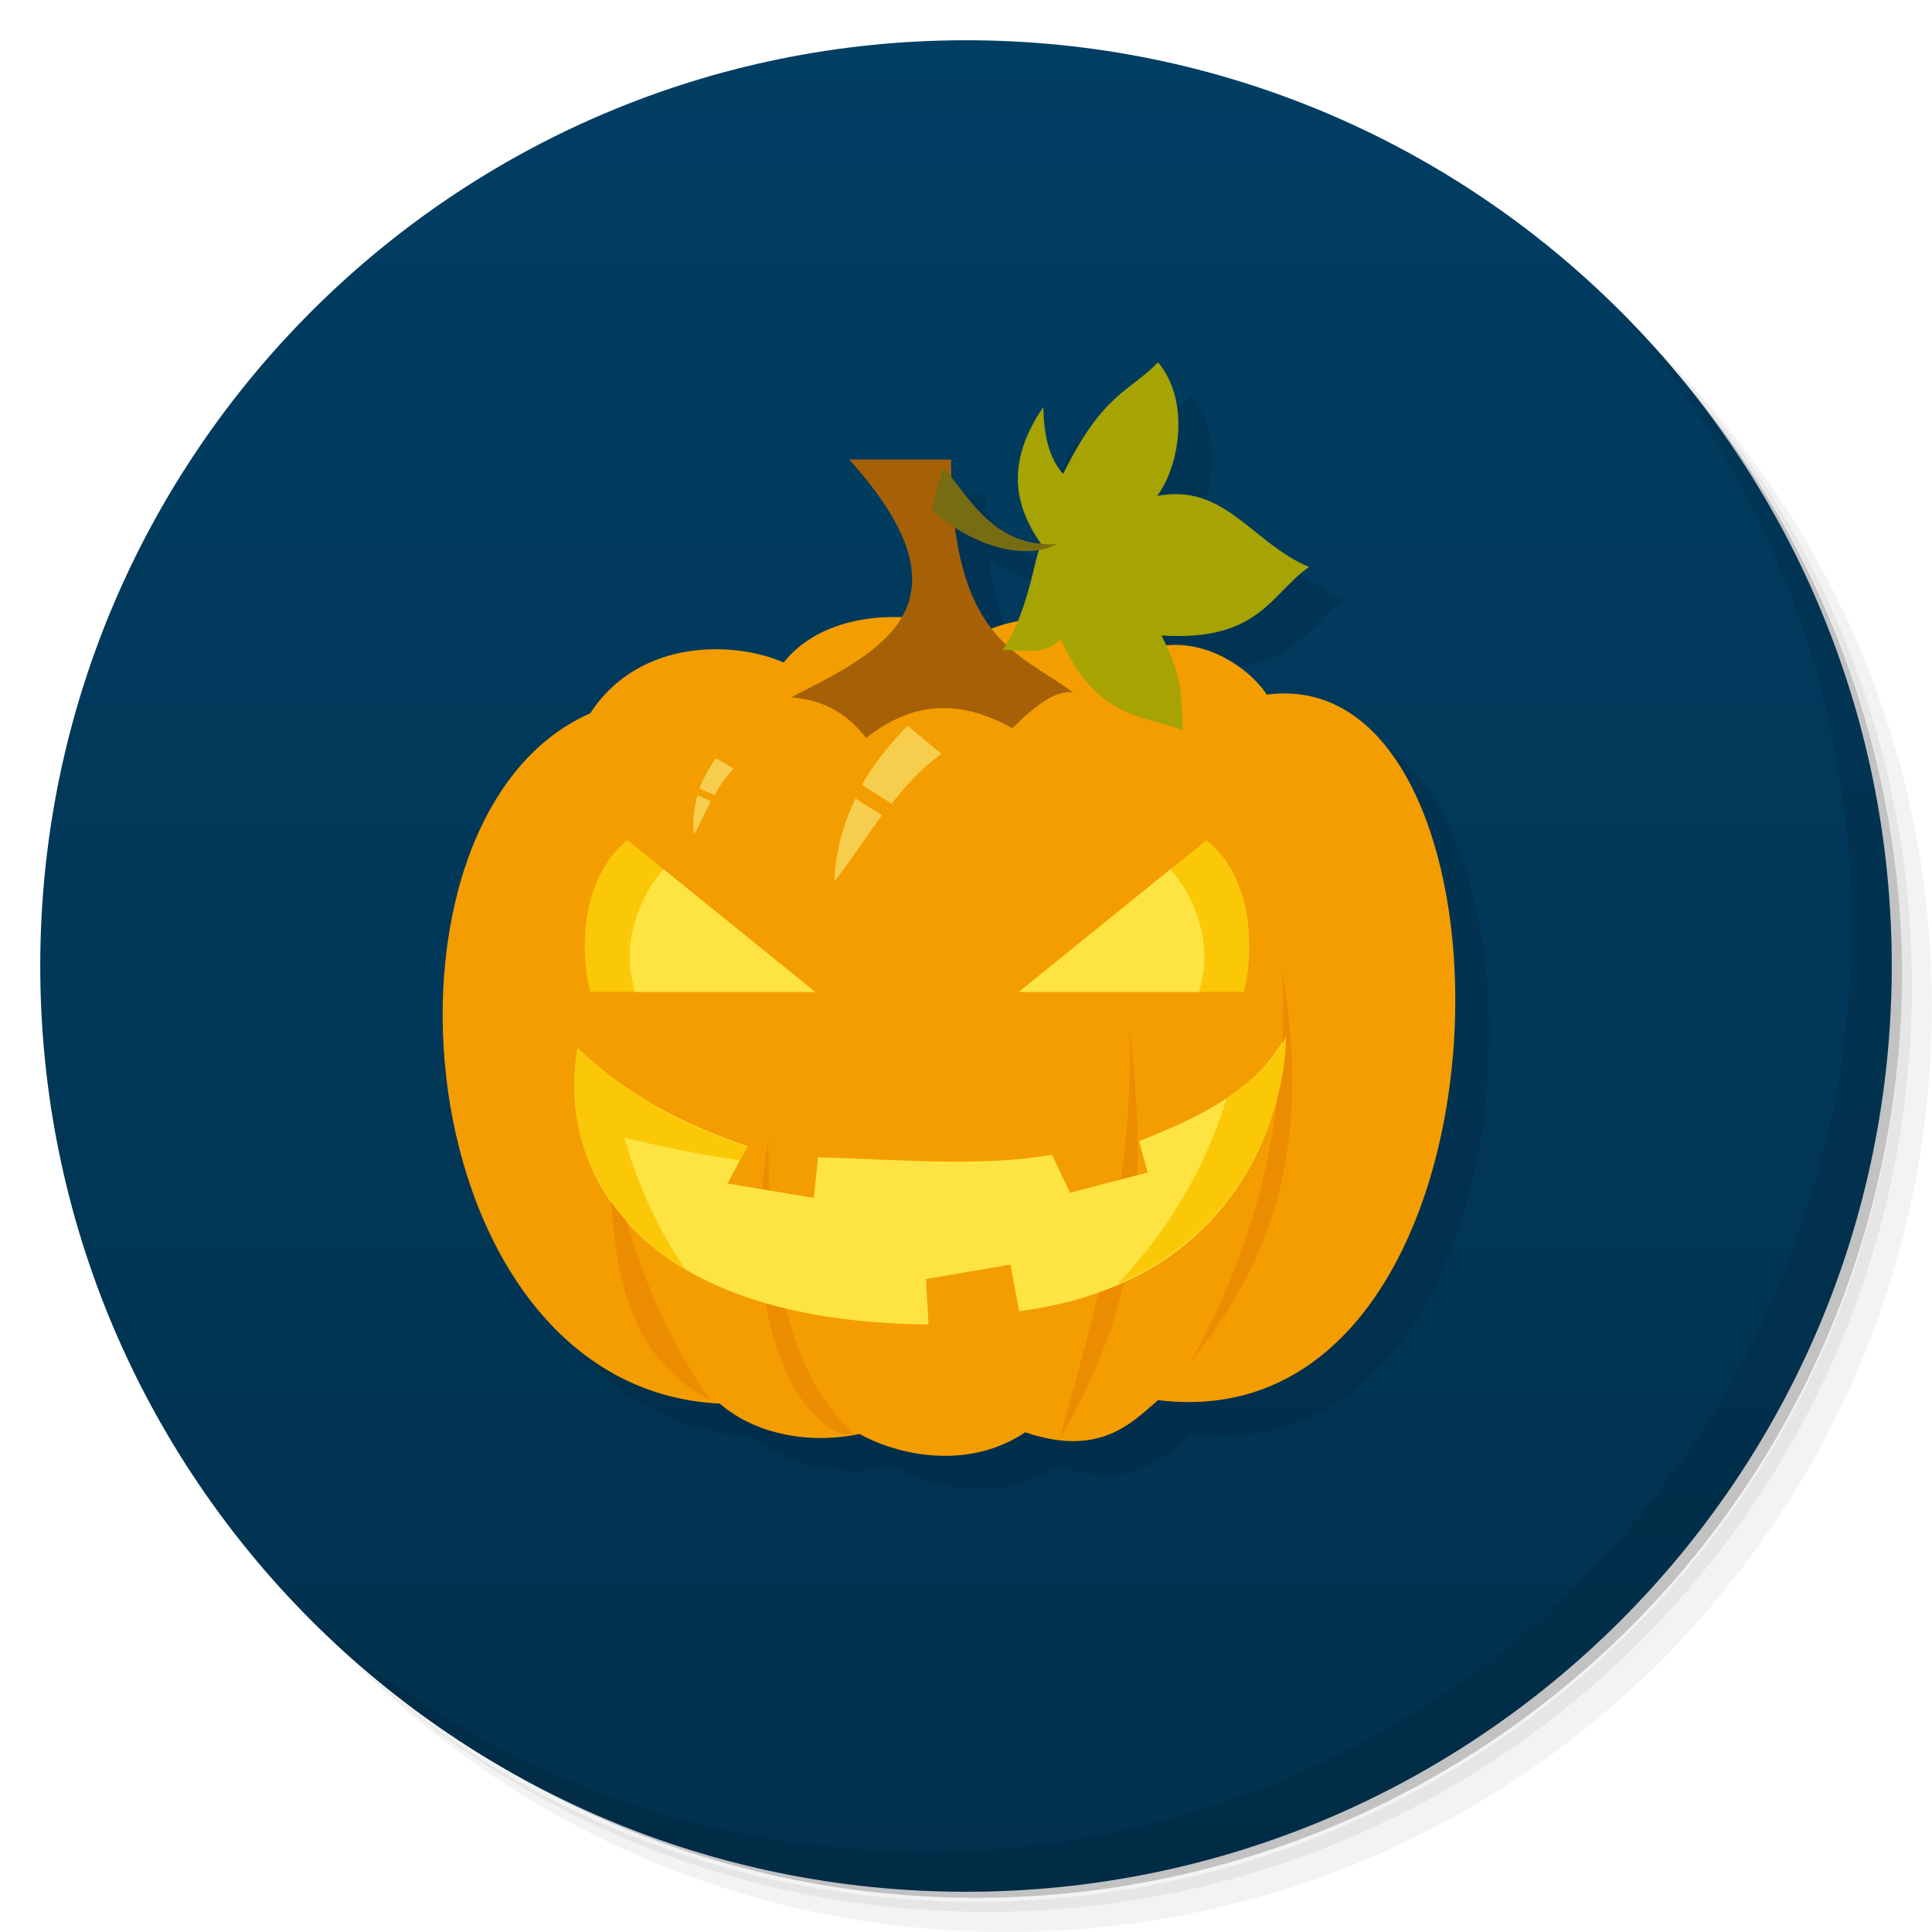 <svg viewBox="0 0 48 48" xmlns="http://www.w3.org/2000/svg">
 <defs>
  <linearGradient id="linearGradient3911" x1="1" x2="47" gradientUnits="userSpaceOnUse">
   <stop style="stop-color:#01314e" offset="0"/>
   <stop style="stop-color:#013e63" offset="1"/>
  </linearGradient>
 </defs>
 <path d="m36.31 5c5.859 4.062 9.688 10.831 9.688 18.5 0 12.426-10.07 22.5-22.5 22.5-7.669 0-14.438-3.828-18.5-9.688 1.037 1.822 2.306 3.499 3.781 4.969 4.085 3.712 9.514 5.969 15.469 5.969 12.703 0 23-10.298 23-23 0-5.954-2.256-11.384-5.969-15.469-1.469-1.475-3.147-2.744-4.969-3.781zm4.969 3.781c3.854 4.113 6.219 9.637 6.219 15.719 0 12.703-10.297 23-23 23-6.081 0-11.606-2.364-15.719-6.219 4.16 4.144 9.883 6.719 16.219 6.719 12.703 0 23-10.298 23-23 0-6.335-2.575-12.06-6.719-16.219z" style="opacity:.05"/>
 <path d="m41.28 8.781c3.712 4.085 5.969 9.514 5.969 15.469 0 12.703-10.297 23-23 23-5.954 0-11.384-2.256-15.469-5.969 4.113 3.854 9.637 6.219 15.719 6.219 12.703 0 23-10.298 23-23 0-6.081-2.364-11.606-6.219-15.719z" style="opacity:.1"/>
 <path d="m31.25 2.375c8.615 3.154 14.75 11.417 14.75 21.13 0 12.426-10.07 22.5-22.5 22.5-9.708 0-17.971-6.135-21.12-14.75a23 23 0 0 0 44.875-7 23 23 0 0 0-16-21.875z" style="opacity:.2"/>
 <g transform="matrix(0,-1,1,0,0,48)" style="fill:url(#linearGradient3911)">
  <path d="m24 1c12.703 0 23 10.297 23 23s-10.297 23-23 23-23-10.297-23-23 10.297-23 23-23z"/>
 </g>
 <path d="m29.608 9.815c-0.732 0.753-1.348 0.771-2.345 2.79-0.357-0.396-0.486-0.978-0.501-1.653-0.945 1.383-0.715 2.435-0.053 3.384-1.105-0.107-1.658-0.944-2.213-1.653-4e-3 -0.145-0.026-0.284-0.026-0.439h-2.53c1.65 1.834 1.839 3.036 1.317 3.927-1.15-0.044-2.271 0.264-2.951 1.111-1.151-0.516-3.559-0.637-4.796 1.266-5.86 2.573-4.628 16.782 3.215 17.15 0.937 0.812 2.317 0.995 3.478 0.749 1.158 0.63 2.826 0.843 4.111-0.026 1.848 0.625 2.627-0.225 3.294-0.801 9.233 1.14 9.441-18.433 2.714-17.54-0.349-0.551-1.364-1.321-2.503-1.214-0.04-0.088-0.055-0.162-0.105-0.258 2.433 0.153 2.705-1.038 3.663-1.705-1.421-0.597-2.114-2.082-3.794-1.757 0.564-0.76 0.826-2.379 0.026-3.332zm-5.03 4.107c0.734 0.466 1.49 0.667 2.082 0.568-0.099 0.27-0.247 1.045-0.553 1.782-0.229 0.046-0.44 0.103-0.632 0.181-0.421-0.539-0.738-1.318-0.896-2.532z" style="opacity:.1"/>
 <path d="m40.03 7.531c3.712 4.084 5.969 9.514 5.969 15.469 0 12.703-10.297 23-23 23-5.954 0-11.384-2.256-15.469-5.969 4.178 4.291 10.01 6.969 16.469 6.969 12.703 0 23-10.298 23-23 0-6.462-2.677-12.291-6.969-16.469z" style="opacity:.1"/>
 <path d="m17.881 34.871c-7.843-0.371-9.08-14.576-3.216-17.15 1.237-1.903 3.651-1.777 4.802-1.261 1.072-1.335 3.251-1.369 4.888-0.715 1.116-0.614 3.535-0.557 3.944 0.462 1.407-0.6 2.755 0.391 3.173 1.051 6.727-0.892 6.532 18.668-2.701 17.528-0.667 0.576-1.453 1.423-3.301 0.799-1.284 0.869-2.957 0.672-4.116 0.042-1.161 0.246-2.536 0.055-3.473-0.757z" style="fill:#f39d01"/>
 <path d="m23.15 12.678c1.093 0.945 2.358 1.238 3.108 0.841-1.538 0.092-2.131-1.088-2.83-1.912z" style="fill:#786c12"/>
 <path d="m19.655 17.323c0.996 0.092 1.467 0.527 1.864 1.01 1.015-0.801 2.179-1.057 3.638-0.238 0.596-0.616 1.107-0.95 1.501-0.892-1.345-1.01-3.03-1.264-3.03-5.787h-2.53c3.237 3.598 0.797 4.775-1.442 5.906z" style="fill:#a66107"/>
 <path d="m20.254 24.643h-5.588c-0.2-0.699-0.371-2.72 0.922-3.769z" style="fill:#fbc808"/>
 <path d="m16.486 21.595c-0.515 0.602-0.843 1.375-0.843 2.222 0 0.288 0.064 0.559 0.132 0.827h4.479l-3.768-3.048z" style="fill:#fee442"/>
 <path d="m25.313 24.643h5.588c0.2-0.699 0.371-2.72-0.922-3.769z" style="fill:#fbc808"/>
 <path d="m29.08 21.595c0.515 0.602 0.843 1.375 0.843 2.222 0 0.288-0.064 0.559-0.132 0.827h-4.479l3.768-3.048z" style="fill:#fee442"/>
 <path d="m19.09 28.29c-0.903 5.63 1.51 7.641 2.092 7.312-1.555-1.467-2.111-4.064-2.092-7.312z" style="fill:#ec8c01"/>
 <path d="m28.06 25.519c0.143 3.672-0.825 6.944-1.736 10.235 1.697-2.921 2.298-5.549 1.736-10.235z" style="fill:#ec8c01"/>
 <path d="m14.351 26.04c-0.524 2.993 1.407 6.808 8.718 6.865l-0.064-1.128 2.101-0.357 0.214 1.156c5.242-0.676 6.589-4.656 6.624-6.83-0.747 1.362-2.166 2.02-3.644 2.606l0.214 0.778-1.929 0.504-0.45-0.946c-1.726 0.309-3.816 0.12-5.809 0.063l-0.107 1.01-2.144-0.357 0.493-0.925c-1.529-0.522-2.972-1.246-4.216-2.438z" style="fill:#fee442"/>
 <path d="m15.03 27.894c0.275 2.594-0.035 5.468 2.637 6.914-1.387-1.953-2.221-4.289-2.637-6.914z" style="fill:#ec8c01"/>
 <path d="m14.351 26.04c-0.33 1.884 0.318 4.083 2.661 5.477-0.946-1.396-1.566-3.02-1.818-4.753-0.287-0.217-0.573-0.465-0.843-0.723z" style="fill:#fbc808"/>
 <path d="m29.565 33.862c1.949-2.449 3.065-5.197 2.294-9.731 0.16 3.734-0.711 6.921-2.294 9.731z" style="fill:#ec8c01"/>
 <path d="m31.953 25.754c-0.358 0.652-0.878 1.126-1.476 1.524-0.524 1.75-1.478 3.326-2.714 4.624 3.223-1.393 4.161-4.364 4.19-6.148z" style="fill:#fbc808"/>
 <path d="m14.351 26.04c-0.106 0.603-0.118 1.253 0 1.886 1.299 0.419 2.649 0.694 4.03 0.904l0.184-0.336c-1.529-0.522-2.972-1.262-4.216-2.454z" style="fill:#fbc808"/>
 <path d="m22.546 18.03c-0.492 0.506-0.865 0.996-1.133 1.472l0.738 0.465c0.34-0.429 0.713-0.852 1.238-1.24l-0.843-0.697zm-1.291 1.808c-0.357 0.744-0.503 1.431-0.527 2.067 0.427-0.545 0.782-1.104 1.186-1.653l-0.659-0.413z" style="fill:#f7cd4d"/>
 <path d="m17.788 18.836c-0.188 0.267-0.323 0.519-0.41 0.757l0.373 0.161c0.124-0.221 0.264-0.442 0.476-0.658l-0.439-0.26zm-0.458 0.922c-0.108 0.367-0.124 0.693-0.088 0.986 0.155-0.28 0.276-0.562 0.421-0.843l-0.333-0.143z" style="fill:#f7cd4d"/>
 <path d="m25.899 13.561c-0.152-0.136-0.27 1.553-0.986 2.585 0.518 0.011 1.08 0.139 1.436-0.273 0.891 1.968 1.991 1.886 3.044 2.27-0.069-0.688 0.065-1.197-0.536-2.354 2.433 0.153 2.709-1.035 3.666-1.702-1.421-0.597-2.092-2.091-3.773-1.765 0.564-0.76 0.821-2.368 0.021-3.321-0.732 0.753-1.361 0.755-2.358 2.774-0.357-0.396-0.478-0.985-0.493-1.66-0.961 1.407-0.71 2.486-0.021 3.447z" style="fill:#a6a303"/>
 <path d="m23.15 12.678c1.093 0.945 2.358 1.238 3.108 0.841-1.538 0.092-2.131-1.088-2.83-1.912z" style="fill:#786c12"/>
</svg>
